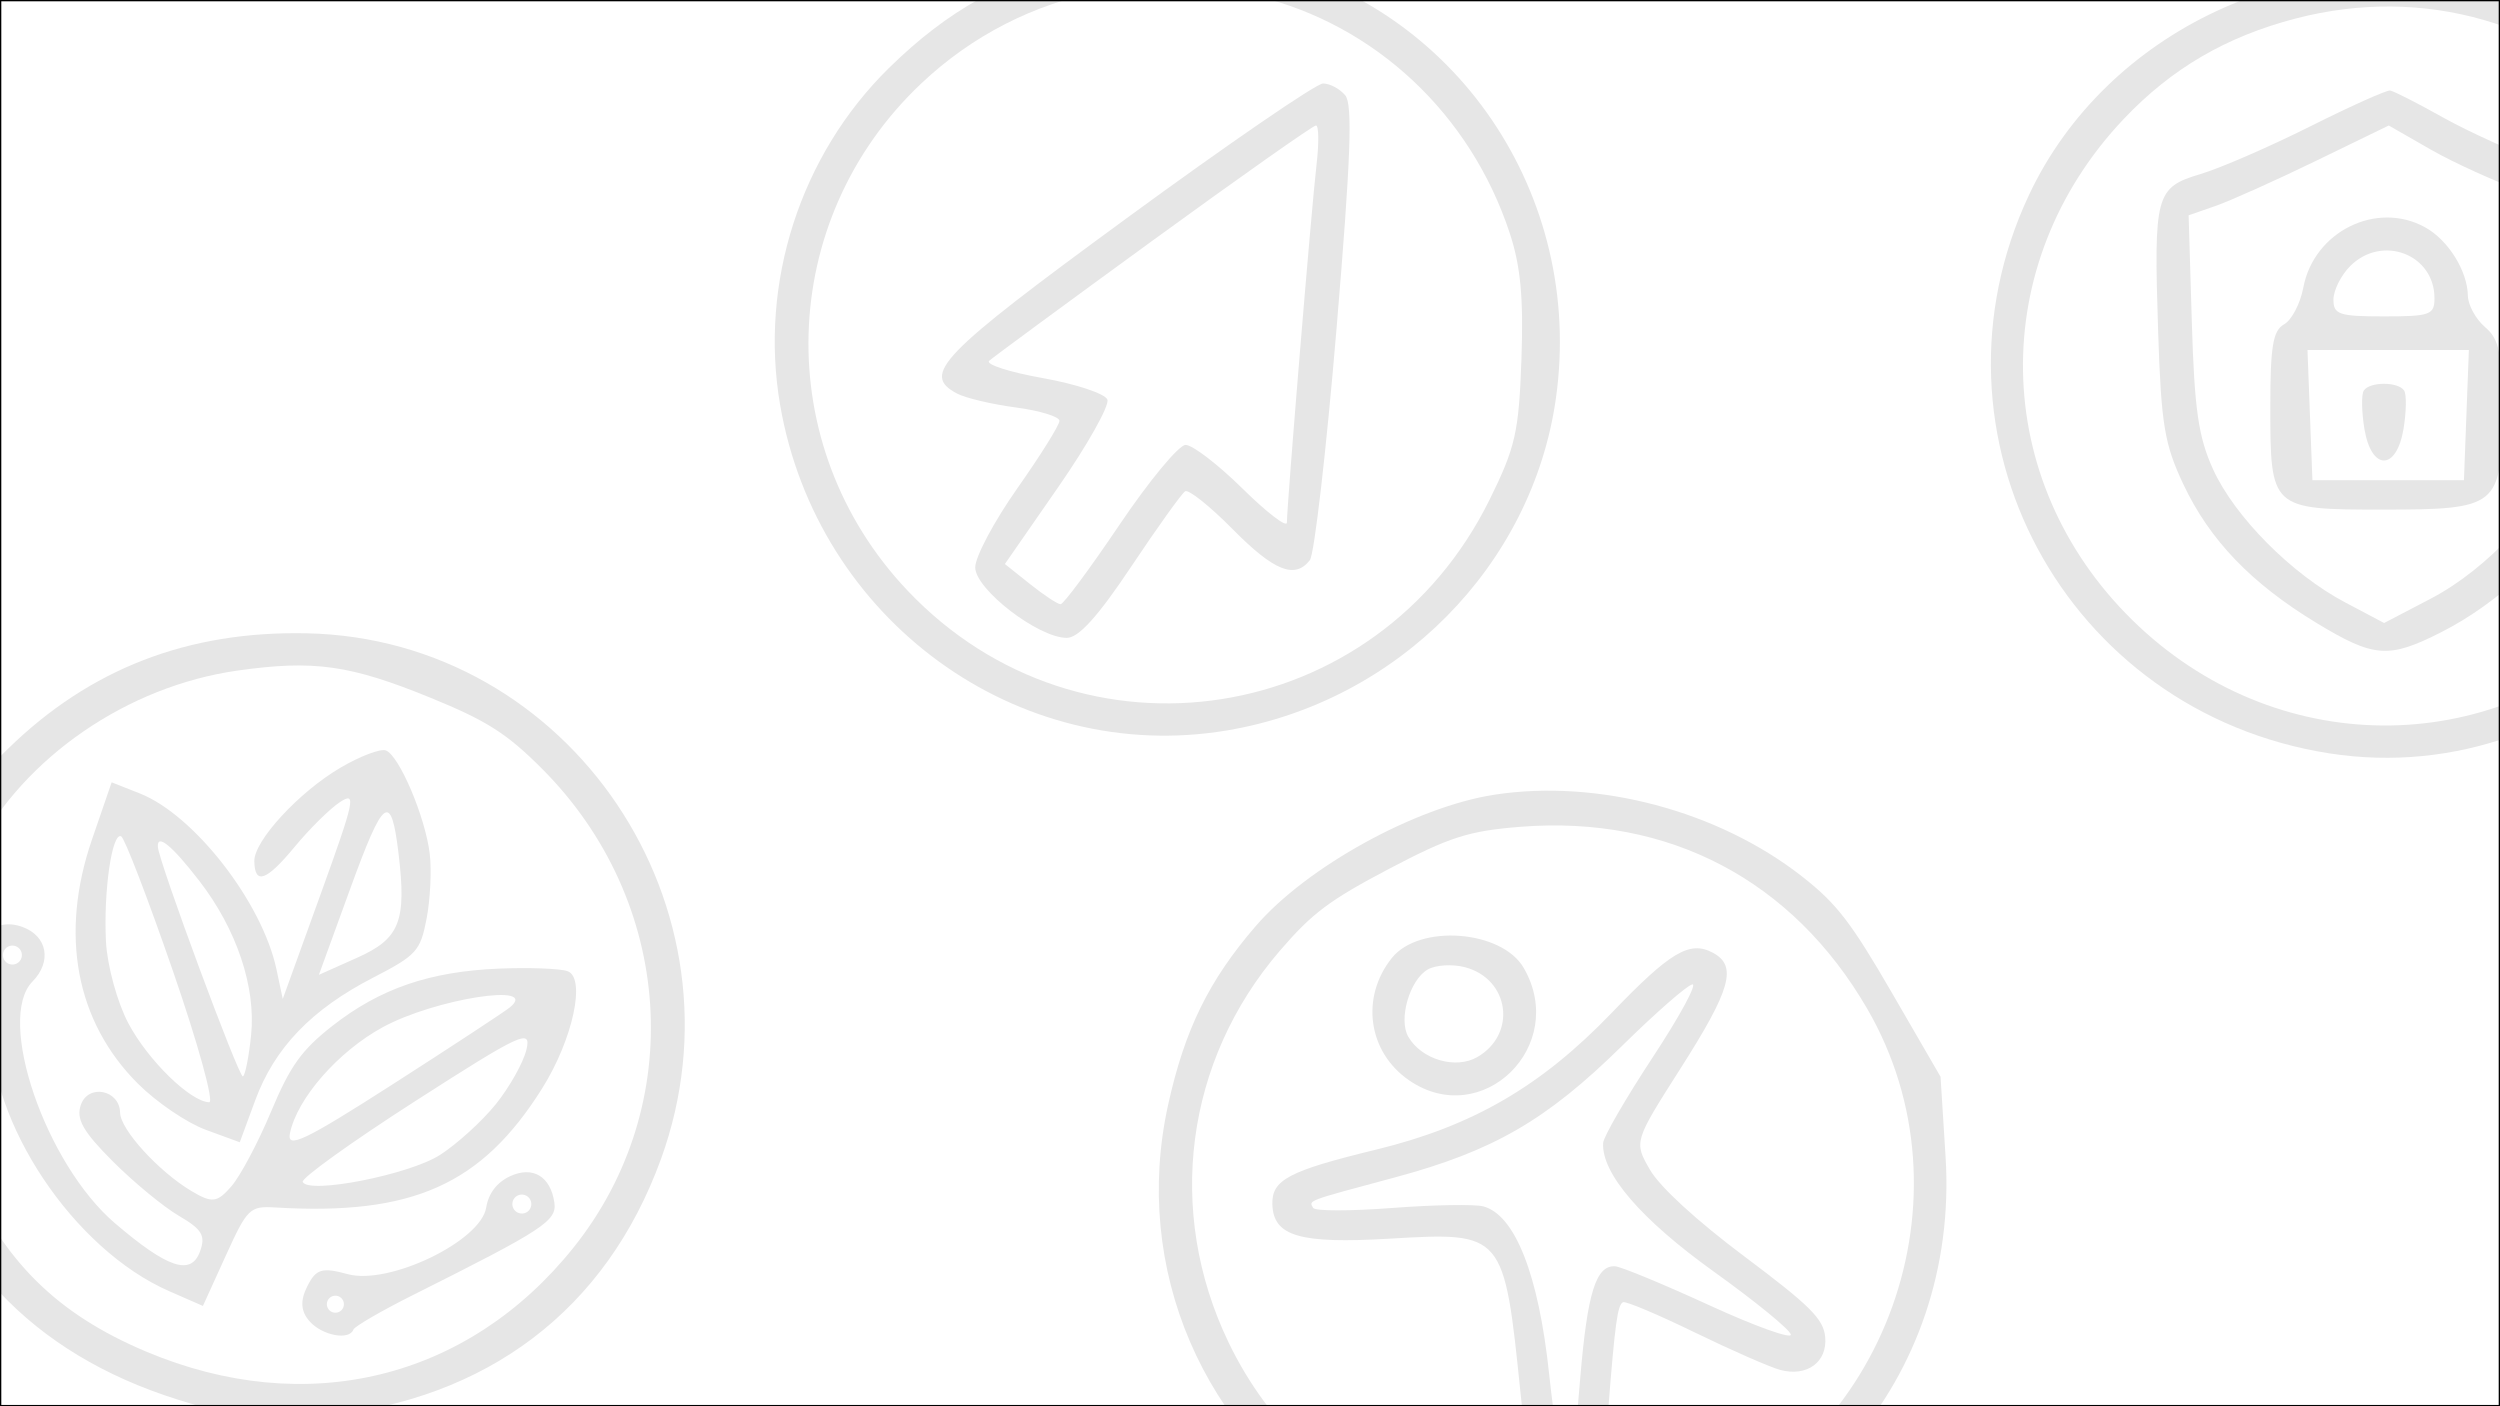 <svg width="1920" height="1080" viewBox="0 0 1920 1080" fill="none" xmlns="http://www.w3.org/2000/svg">
<rect x="0" y="0" width="1920" height="1080" fill="#808080" stroke="none"/>
<g clip-path="url(#clip0_180_6791)">
<rect width="1920" height="1080" fill="white"/>
<path opacity="0.1" fill-rule="evenodd" clip-rule="evenodd" d="M966.416 -29.509C1117.43 3.25 1217.07 149.562 1194.92 306.028C1176.73 434.58 1073.38 538.928 942.414 560.958C781.311 588.053 627.519 476.055 599.131 310.963C583.028 217.325 614.664 119.19 682.477 52.459C728.087 7.578 773.309 -17.368 831.262 -29.619C884.306 -40.825 914.356 -40.799 966.416 -29.509ZM845.754 -6.801C794.134 2.959 746.467 27.383 707.708 63.936C596.233 169.064 591.49 342.329 697.04 453.618C830.344 594.162 1057.8 558.546 1144.07 383.616C1163.88 343.451 1166.49 331.904 1168.47 275.798C1170.13 228.679 1167.87 204.429 1159.42 178.856C1129.25 87.502 1056.05 18.919 965.375 -2.944C918.128 -14.336 890.342 -15.233 845.754 -6.801ZM1033.15 73.206C1038.96 80.192 1037.41 121.744 1026.47 252.225C1018.64 345.683 1009.41 425.781 1005.96 430.213C994.461 445.012 978.424 438.554 946.574 406.311C929.21 388.732 912.842 375.675 910.203 377.3C907.563 378.932 888.944 404.924 868.824 435.07C843.173 473.526 828.377 489.886 819.274 489.886C797.427 489.886 748.971 452.572 748.971 435.754C748.971 427.606 763.527 400.279 781.318 375.017C799.109 349.754 813.665 326.446 813.665 323.227C813.665 320.001 798.604 315.376 780.199 312.937C761.793 310.505 741.414 305.673 734.912 302.202C707.352 287.5 721.656 272.721 864.858 167.889C942.822 110.81 1010.88 64.11 1016.1 64.11C1021.31 64.11 1028.98 68.206 1033.15 73.206ZM885.91 184.243C819.488 232.575 762.692 274.359 759.69 277.095C756.695 279.83 775.178 285.797 800.772 290.358C826.365 294.919 848.73 302.357 850.47 306.886C852.217 311.415 835.215 341.684 812.695 374.139L771.75 433.161L791.093 448.586C801.729 457.075 812.268 464.03 814.513 464.049C816.758 464.068 837.137 436.586 859.799 402.976C882.462 369.365 905.28 341.787 910.507 341.69C915.728 341.593 935.382 356.65 954.176 375.159C972.963 393.667 988.341 405.453 988.341 401.35C988.341 387.88 1007.33 158.348 1011.04 127.008C1013.04 110.152 1012.87 96.365 1010.67 96.365C1008.47 96.365 952.326 135.911 885.91 184.243Z" fill="black"/>
<path opacity="0.1" fill-rule="evenodd" clip-rule="evenodd" d="M1905.24 -12.555C2018.83 15.07 2110.25 115.597 2128.47 232.89C2159.25 431.046 1984.07 609.229 1788.64 578.539C1585.81 546.695 1471.62 334.101 1558.29 149.686C1617.6 23.496 1766.74 -46.244 1905.24 -12.555ZM1763.22 14.18C1709.79 28.064 1667.8 52.572 1631.09 91.307C1525.42 202.788 1528.18 368.654 1637.51 476.103C1746.32 583.049 1913.22 584.358 2021.26 479.11C2131.48 371.745 2135.34 201.71 2030.08 90.668C1960.3 17.051 1861.32 -11.316 1763.22 14.18ZM1876.15 90.165C1895.71 101.126 1932.08 117.616 1956.97 126.803L2002.23 143.518V246.477C2002.23 348.558 2002.07 349.739 1983.06 383.99C1961.03 423.659 1918.82 463.252 1874.74 485.593C1834.41 506.038 1823.26 505.199 1779.07 478.419C1729.02 448.078 1697.06 414.815 1676.86 372.022C1662.25 341.075 1659.77 326.062 1657.45 254.509C1654.04 149.202 1655.44 144.002 1690.09 133.648C1705.28 129.106 1743.11 112.661 1774.17 97.1C1805.22 81.54 1832.87 69.127 1835.61 69.52C1838.35 69.914 1856.59 79.204 1876.15 90.165ZM1701.45 158.196L1680.86 165.357L1683.33 247.722C1685.33 314.701 1688.39 335.778 1699.69 360.539C1716.32 396.957 1759.99 440.93 1801.12 462.671L1831 478.471L1866.71 459.826C1910.99 436.724 1955.71 388.093 1969.31 348.255C1976.49 327.23 1979.6 294.534 1979.6 240.174V162.234L1939.19 147.718C1916.96 139.738 1884.33 124.919 1866.68 114.797L1834.58 96.384L1778.31 123.713C1747.36 138.738 1712.77 154.26 1701.45 158.196ZM1862.5 174.582C1880.23 184.382 1894.98 207.968 1895.32 227.045C1895.44 234.239 1901.37 245.096 1908.48 251.174C1919.5 260.586 1921.41 270.205 1921.41 316.12C1921.41 389.157 1918.7 391.376 1829.55 391.376C1744.14 391.376 1743.6 390.88 1743.6 312.514C1743.6 265.96 1745.61 253.864 1754.17 249.083C1759.99 245.832 1766.64 233.148 1768.94 220.891C1777.04 177.795 1825.21 153.95 1862.5 174.582ZM1805.02 204.285C1797.91 211.381 1792.09 222.994 1792.09 230.09C1792.09 241.561 1796.4 242.993 1830.89 242.993C1866.39 242.993 1869.68 241.806 1869.68 228.987C1869.68 195.285 1829.45 179.911 1805.02 204.285ZM1775.93 368.796L1892.31 368.796L1896.09 268.799L1772.15 268.799L1775.93 368.796ZM1846.42 300.05C1848.28 303.043 1848.07 316.107 1845.96 329.081C1840.63 361.848 1821.14 361.848 1815.81 329.081C1813.7 316.107 1813.49 303.043 1815.35 300.05C1819.71 292.992 1842.06 292.992 1846.42 300.05Z" fill="black"/>
<path opacity="0.1" fill-rule="evenodd" clip-rule="evenodd" d="M964.4 711.237C928.362 753.014 909.861 790.749 897.121 848.471C869.386 974.111 923.652 1100.68 1034.96 1169.96C1080.04 1198.01 1158.18 1216.68 1212.57 1212.38C1383.14 1198.88 1504.92 1058.8 1494.2 888.446L1490.34 826.948L1452.96 762.438C1421.57 708.249 1410.57 693.985 1384.25 673.332C1319.75 622.701 1227.07 598.054 1147.54 610.365C1087.18 619.715 1003.68 665.704 964.4 711.237ZM1167.85 634.971C1281.67 625.975 1376.75 675.925 1434.1 774.85C1517.38 918.509 1448.93 1109.67 1293.5 1167.5C1154.19 1219.32 1006.25 1161.55 943.457 1030.81C895.104 930.12 910.271 814.614 982.938 730.161C1007.81 701.255 1021.01 691.357 1066.8 667.261C1113.31 642.799 1127.91 638.132 1167.85 634.971ZM1068.97 735.697C1044.72 765.961 1050.57 807.894 1082.07 829.61C1138.19 868.295 1204.76 803.191 1170.24 743.386C1153.41 714.244 1090.02 709.43 1068.97 735.697ZM1125.24 742.853C1159.4 751.977 1165.1 794.205 1134.55 811.843C1117.92 821.444 1091.65 813.677 1081.54 796.17C1073.86 782.863 1082.61 752.594 1096.46 744.599C1102.6 741.052 1115.55 740.266 1125.24 742.853ZM977.175 925.012C977.943 949.436 998.191 955.363 1067 951.313C1154.98 946.133 1155.11 946.278 1167.81 1070.33C1175.03 1140.89 1183.02 1158.64 1205.37 1153.72C1225.45 1149.29 1230.88 1136.27 1235.14 1082.21C1240.37 1016.02 1242.22 1002.52 1246.42 1000.09C1248.29 999.01 1273.01 1009.41 1301.36 1023.21C1329.71 1037 1359.35 1050.01 1367.22 1052.11C1387.79 1057.6 1403.58 1046.03 1401.74 1026.8C1400.42 1012.96 1390.29 1002.86 1339.9 965.108C1303.05 937.51 1274.8 911.596 1267.2 898.428C1254.78 876.927 1254.83 876.783 1290.66 820.54C1329.48 759.626 1334.44 741.739 1315.34 731.632C1297.57 722.235 1282.74 731.072 1237.81 777.845C1183.48 834.384 1130.91 864.897 1056.77 882.931C989.576 899.276 976.577 906.149 977.175 925.012ZM1070.85 904.368C1146.94 883.944 1187.69 860.365 1245.92 803.056C1271.41 777.975 1295.59 756.815 1299.65 756.029C1303.72 755.248 1290.1 780.383 1269.37 811.886C1248.64 843.394 1231.47 873.062 1231.2 877.812C1229.9 901.201 1260.36 936.569 1316.35 976.707C1348.03 999.409 1374.58 1021.09 1375.35 1024.9C1376.13 1028.69 1347.88 1018.56 1312.59 1002.36C1277.29 986.165 1244.8 972.726 1240.37 972.501C1225.7 971.748 1219.17 992.637 1213.65 1057.94C1207.09 1135.47 1208.02 1129.76 1202.14 1128.19C1199.5 1127.49 1193.91 1094.59 1189.72 1055.08C1181.66 979.003 1163.58 933.021 1139.17 926.501C1132.55 924.735 1101.03 925.287 1069.12 927.725C1037.2 930.163 1009.94 930.154 1008.53 927.711C1005.09 921.76 1002.64 922.682 1070.85 904.368Z" fill="black"/>
<path opacity="0.1" fill-rule="evenodd" clip-rule="evenodd" d="M235.474 486.37C144.426 484.477 69.213 513.532 6.291 574.91C-22.668 603.155 -31.533 616.96 -51.5 664.854C-80.597 734.651 -86.761 789.877 -72.396 852.087C-46.487 964.286 23.845 1039.38 136.182 1074.8C186.06 1090.52 200.396 1092.17 247.478 1087.59C374.134 1075.25 465.462 1005.99 507.551 890.35C577.678 697.678 438.206 490.588 235.474 486.37ZM416.297 590.418C517.762 692.072 528.089 848.523 440.557 958.022C359.433 1059.51 235.206 1089.8 112.327 1038.06C43.257 1008.97 2.48 968.397 -28.375 898.044C-64.588 815.46 -61.552 735.138 -19.137 653.77C18.547 581.484 97.831 526.933 182.594 514.975C241.066 506.727 268.769 510.631 330.564 535.842C373.85 553.508 389.208 563.283 416.297 590.418ZM261.332 589.672C229.48 608.41 195.038 645.812 195.313 661.361C195.641 679.858 204.549 676.676 226.393 650.271C237.978 636.263 253.671 620.793 261.267 615.886C273.84 607.776 272.472 614.203 246.117 687.091L217.156 767.218L212.35 744.546C201.474 693.203 149.214 625.89 107.414 609.379L85.747 600.823L70.66 644.691C45.612 717.559 58.23 784.664 105.953 832.289C120.18 846.492 143.526 862.368 157.955 867.655L184.137 877.254L196.041 844.971C210.856 804.785 239.18 775.291 286.328 750.96C319.979 733.594 322.819 730.471 327.619 705.562C330.455 690.845 331.552 668.494 330.059 655.885C326.709 627.583 306.539 580.055 296.298 576.328C292.124 574.808 276.386 580.811 261.332 589.672ZM306.053 655.328C312.352 707.565 307.076 720.891 274.338 735.52L244.904 748.667L269.012 682.431C294.66 611.964 300.326 607.812 306.053 655.328ZM383.454 743.885C330.115 746.05 291.885 759.176 255.238 787.9C231.546 806.471 222.848 818.649 208.148 853.778C198.238 877.476 184.505 903.312 177.631 911.188C166.717 923.697 162.865 924.15 147.084 914.751C121.847 899.735 92.459 867.481 92.231 854.565C91.917 836.972 67.855 832.155 62.092 848.526C58.287 859.346 63.706 868.956 86.495 891.792C102.609 907.93 125.514 926.82 137.388 933.757C155.215 944.172 158.048 948.934 153.628 961.079C146.739 980.005 128.859 974.09 88.346 939.502C34.814 893.794 -3.205 782.446 24.948 753.824C39.982 738.533 36.383 718.859 17.281 711.906C-4.601 703.942 -20.111 720.483 -12.662 743.852C-9.401 754.078 -6.945 773.057 -7.203 786.026C-8.709 861.835 56.384 959.421 129.924 991.614L155.841 1002.96L173.32 964.529C189.926 928.015 191.815 926.164 211.297 927.333C316.665 933.678 369.895 909.943 416.379 835.887C440.004 798.259 450.213 750.852 435.786 745.831C430.028 743.826 406.481 742.948 383.454 743.885ZM153.196 676.684C181.762 713.71 196.632 758.054 192.852 794.933C191.143 811.58 188.311 825.865 186.554 826.683C183.544 828.084 122.002 661.997 121.236 650.405C120.537 639.836 132.106 649.354 153.196 676.684ZM132.769 745.585C152 801.217 164.555 846.644 160.677 846.537C146.255 846.142 113.634 814.293 98.594 785.936C90.05 769.833 82.305 741.501 81.375 722.973C79.445 684.4 85.996 639.064 93.041 642.27C95.659 643.46 113.538 689.952 132.769 745.585ZM391.493 773.732C387.132 777.271 346.673 803.828 301.585 832.744C234.006 876.086 220.143 882.694 222.67 870.397C228.174 843.61 259.678 807.587 293.943 788.897C334.131 766.978 415.362 754.348 391.493 773.732ZM380.812 847.987C370.273 861.078 350.948 878.643 337.881 887.014C314.156 902.203 236.987 917.372 232.489 907.727C231.182 904.929 270.276 876.865 319.365 845.36C400.506 793.284 408.219 789.724 404.3 806.131C401.923 816.056 391.354 834.89 380.812 847.987ZM14.056 739.223C10.903 741.709 6.289 741.167 3.798 738.014C1.308 734.862 1.847 730.253 5 727.767C8.154 725.281 12.767 725.823 15.258 728.976C17.748 732.128 17.209 736.737 14.056 739.223ZM391.757 903.345C381.576 908.085 375.164 916.492 373.4 927.421C369.231 953.243 298.725 987.171 267.12 978.562C247.174 973.123 242.704 974.488 235.913 988.044C230.412 999.035 231.004 1007.23 237.863 1014.88C247.634 1025.79 268.333 1029.62 271.435 1021.09C272.321 1018.66 293.214 1006.57 317.871 994.23C417.452 944.382 427.775 937.622 425.758 923.594C422.853 903.413 409.143 895.249 391.757 903.345ZM405.305 930.448C402.152 932.934 397.538 932.391 395.047 929.239C392.557 926.087 393.096 921.478 396.25 918.991C399.403 916.505 404.016 917.048 406.507 920.2C408.997 923.352 408.458 927.961 405.305 930.448ZM263.739 1003.87C262.506 1007.26 258.723 1009.02 255.332 1007.78C251.941 1006.55 250.175 1002.77 251.408 999.381C252.641 995.994 256.424 994.233 259.815 995.467C263.206 996.701 264.972 1000.48 263.739 1003.87Z" fill="black"/>
</g>
<rect x="0.5" y="0.5" width="1919" height="1079" stroke="black"/>
<defs>
<clipPath id="clip0_180_6791">
<rect width="1920" height="1080" fill="white"/>
</clipPath>
</defs>
</svg>
